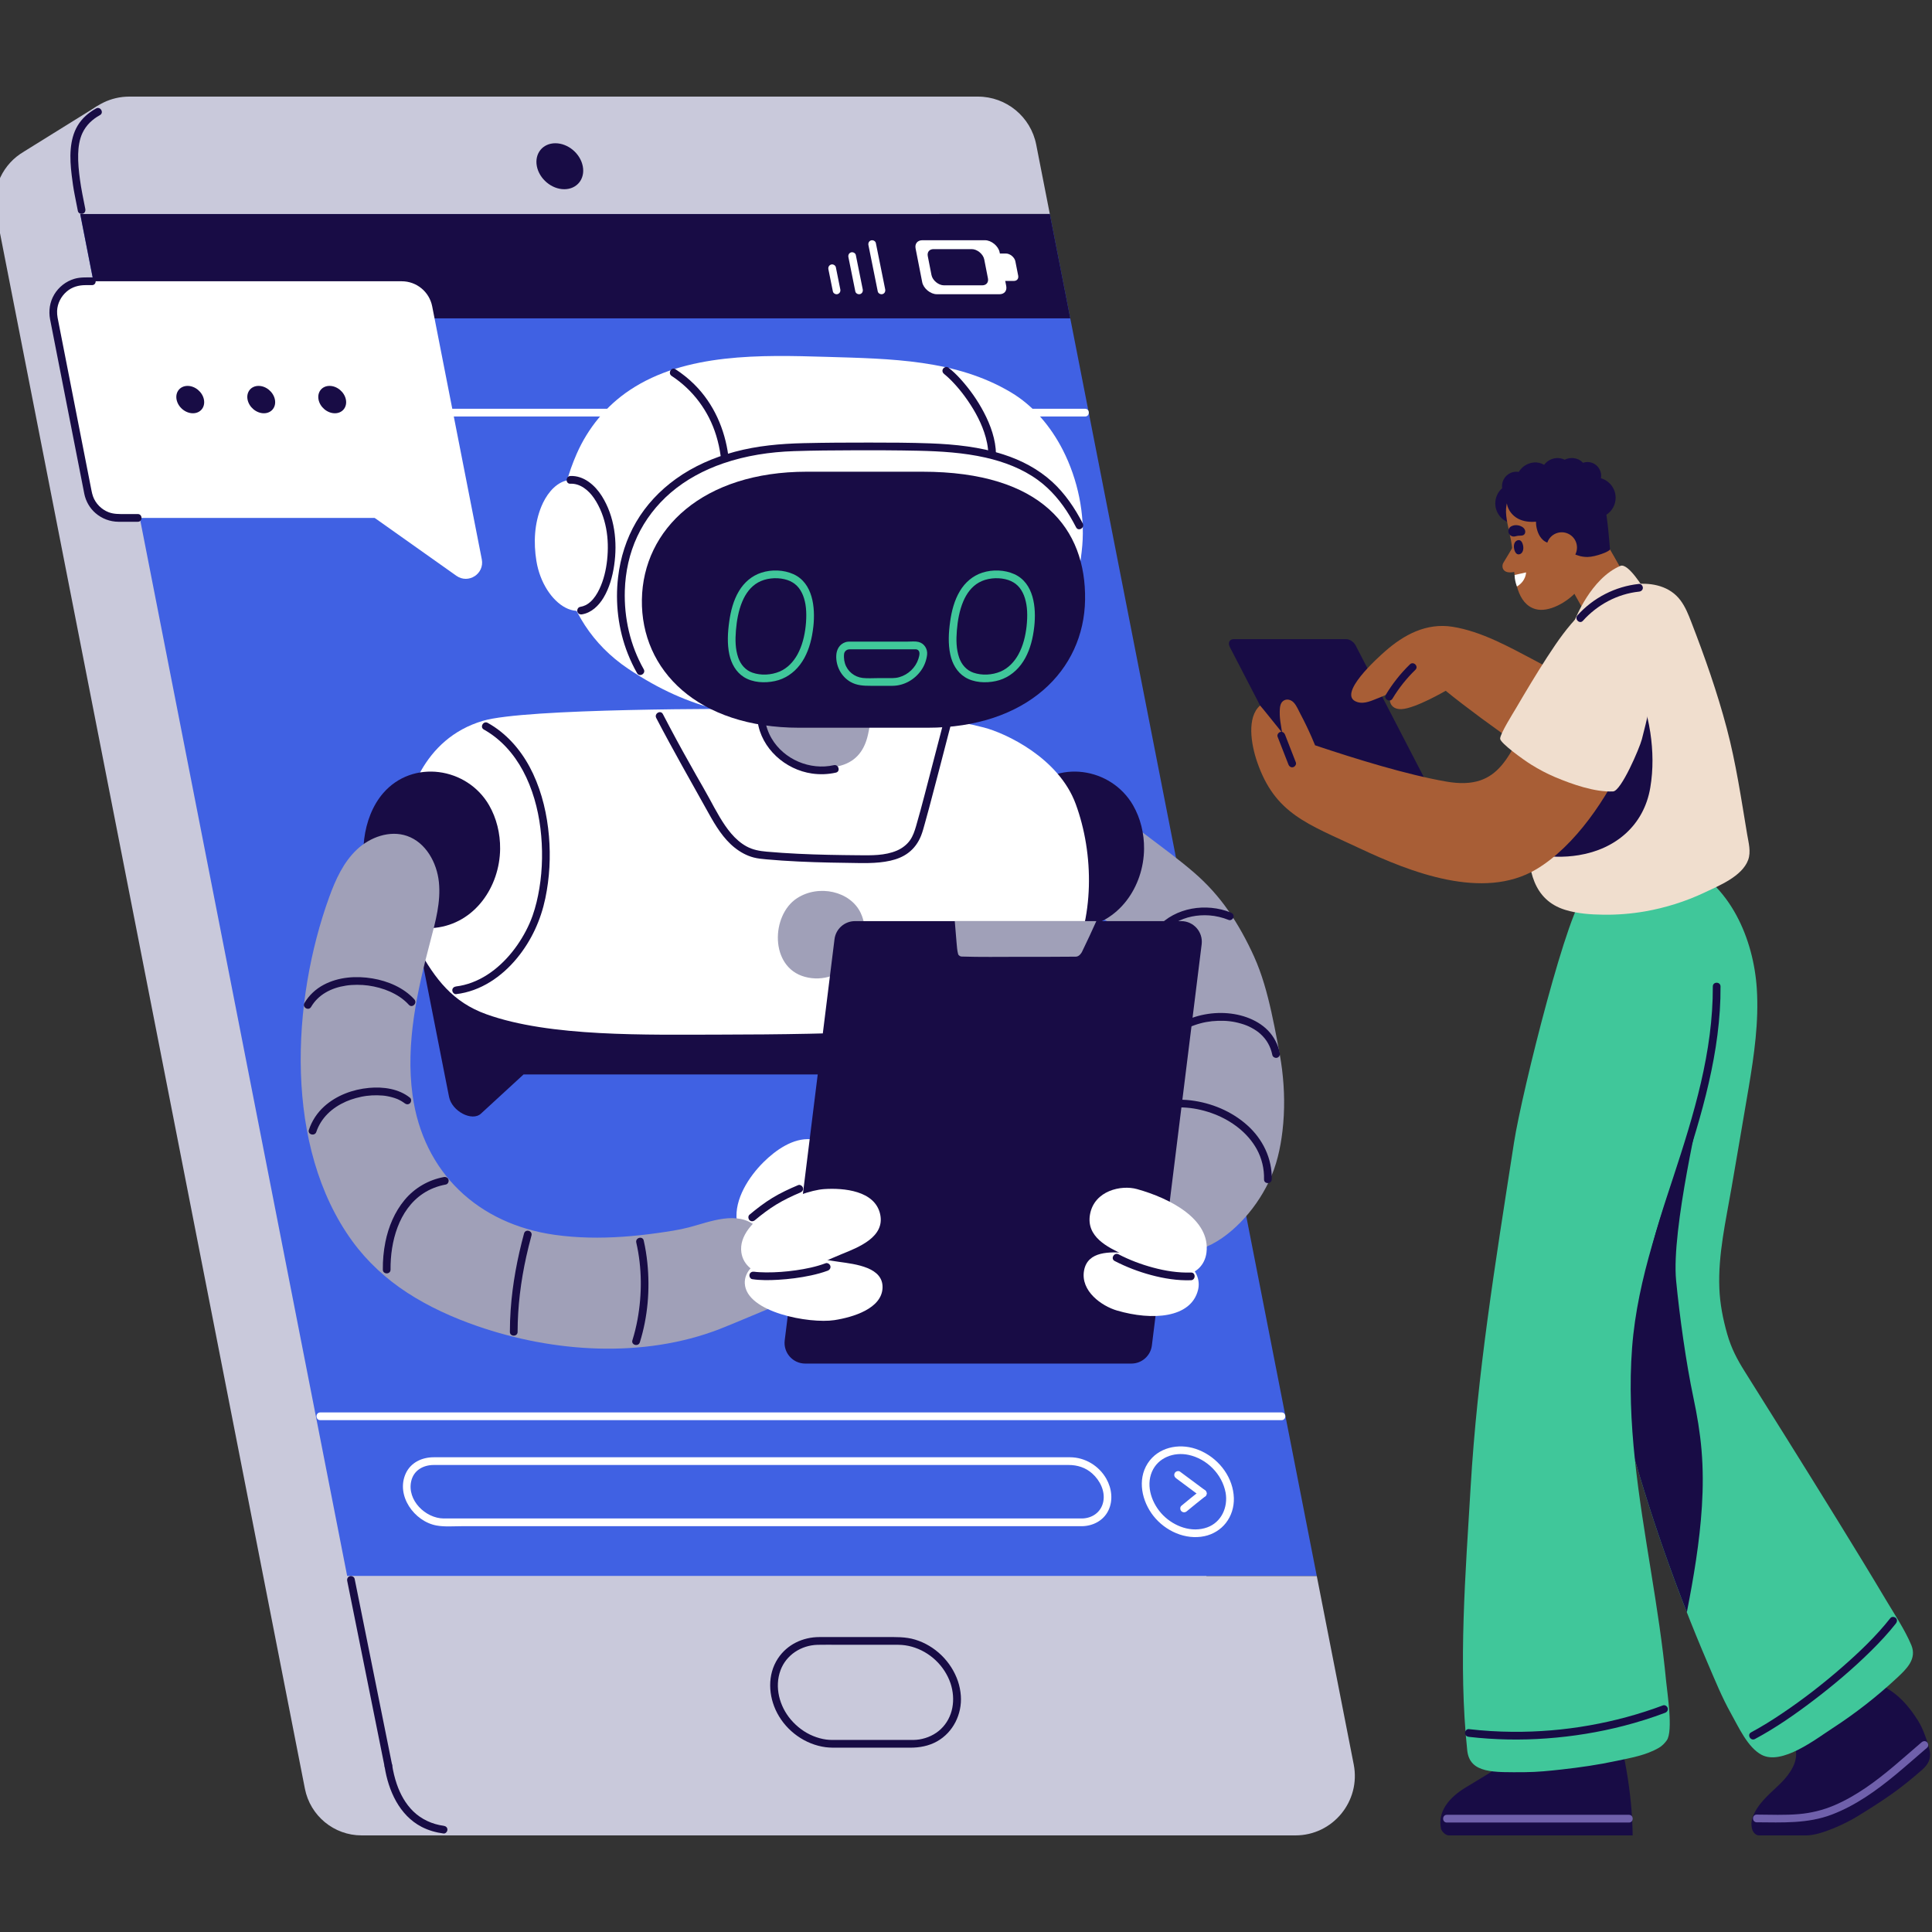 <svg xmlns="http://www.w3.org/2000/svg" xmlns:xlink="http://www.w3.org/1999/xlink" width="500" zoomAndPan="magnify" viewBox="0 0 375 375" height="500" preserveAspectRatio="xMidYMid meet" version="1.0"><rect x="0" y="0" width="375" height="375" fill="#333333" stroke="none"/><defs><clipPath id="868fa8c891"><path d="M 0 20.539 L 241.688 20.539 L 241.688 356.25 L 0 356.25 Z M 0 20.539 " clip-rule="nonzero"/></clipPath><clipPath id="78901b5729"><path d="M 67.172 305.891 L 263 305.891 L 263 356.246 L 67.172 356.246 Z M 67.172 305.891 " clip-rule="nonzero"/></clipPath><clipPath id="65c44c6ea2"><path d="M 13 18.75 L 204 18.75 L 204 42 L 13 42 Z M 13 18.75 " clip-rule="nonzero"/></clipPath><clipPath id="58b0a8e8d5"><path d="M 339.785 326.238 L 374.641 326.238 L 374.641 356.246 L 339.785 356.246 Z M 339.785 326.238 " clip-rule="nonzero"/></clipPath><clipPath id="6c436fd6ad"><path d="M 340 337 L 374.703 337 L 374.703 354 L 340 354 Z M 340 337 " clip-rule="nonzero"/></clipPath><clipPath id="98cf1a0f15"><path d="M 279.453 327.582 L 316.992 327.582 L 316.992 356.246 L 279.453 356.246 Z M 279.453 327.582 " clip-rule="nonzero"/></clipPath></defs><g clip-path="url(#868fa8c891)"><path fill="#c9c9db" d="M 241.41 342.859 L 181.461 37.004 C 180.43 31.734 175.816 27.938 170.453 27.938 L 18.051 27.938 L 18.918 20.555 L 4.625 29.438 L 4.629 29.441 C 0.648 31.75 -1.73 36.414 -0.77 41.324 L 59.18 347.18 C 60.211 352.449 64.824 356.25 70.188 356.25 L 230.398 356.25 C 237.461 356.25 242.766 349.797 241.41 342.859 " fill-opacity="1" fill-rule="nonzero"/></g><path fill="#4061e3" d="M 255.59 305.922 L 67.391 305.922 L 15.566 41.523 L 203.766 41.523 L 255.59 305.922 " fill-opacity="1" fill-rule="nonzero"/><path fill="#180c45" d="M 15.566 41.523 L 19.543 61.793 L 207.742 61.793 L 203.77 41.523 L 15.566 41.523 " fill-opacity="1" fill-rule="nonzero"/><g clip-path="url(#78901b5729)"><path fill="#c9c9db" d="M 251.441 356.25 L 86.746 356.25 C 81.23 356.25 76.488 352.34 75.426 346.93 L 67.391 305.922 L 255.59 305.922 L 262.758 342.484 C 264.152 349.613 258.699 356.25 251.441 356.25 " fill-opacity="1" fill-rule="nonzero"/></g><path fill="#180c45" d="M 185.938 326.324 C 184.633 322.504 181.496 319.426 177.629 318.25 C 175.75 317.676 173.836 317.754 171.902 317.754 C 169.363 317.754 166.828 317.754 164.289 317.754 C 162.539 317.754 160.789 317.754 159.039 317.754 C 155.832 317.758 152.793 319.184 151 321.898 C 148.906 325.074 149.125 329.211 150.844 332.492 C 152.703 336.039 156.297 338.613 160.273 339.133 C 161.105 339.238 161.941 339.223 162.777 339.223 C 163.66 339.223 164.539 339.223 165.422 339.223 C 167.395 339.223 169.371 339.223 171.348 339.223 C 173.121 339.223 174.895 339.223 176.664 339.223 C 178.492 339.223 180.27 338.902 181.879 338 C 185.016 336.242 186.746 332.703 186.5 329.152 C 186.43 328.188 186.242 327.238 185.938 326.324 C 185.637 325.41 184.191 325.805 184.496 326.723 C 185.527 329.848 185.027 333.34 182.598 335.633 C 181.461 336.703 180.004 337.367 178.449 337.625 C 177.684 337.75 176.906 337.723 176.133 337.723 C 175.316 337.723 174.504 337.723 173.688 337.723 C 170.039 337.723 166.387 337.723 162.734 337.723 C 161.949 337.723 161.16 337.75 160.375 337.648 C 159.504 337.531 158.633 337.285 157.816 336.949 C 156.152 336.27 154.672 335.145 153.508 333.781 C 151.281 331.172 150.293 327.445 151.5 324.191 C 152.602 321.219 155.512 319.34 158.684 319.258 C 160.066 319.219 161.457 319.254 162.84 319.254 C 165.324 319.254 167.809 319.254 170.289 319.254 C 171.645 319.254 172.996 319.246 174.352 319.254 C 177.949 319.27 181.371 321.305 183.312 324.301 C 183.805 325.062 184.203 325.867 184.496 326.723 C 184.625 327.105 185.008 327.355 185.414 327.242 C 185.789 327.141 186.07 326.707 185.938 326.324 " fill-opacity="1" fill-rule="nonzero"/><path fill="#180c45" d="M 67.395 306.852 C 69.285 316.242 71.176 325.633 73.066 335.023 C 73.598 337.668 74.129 340.309 74.66 342.949 C 74.742 343.344 75.211 343.574 75.582 343.473 C 75.996 343.359 76.184 342.949 76.105 342.551 C 74.215 333.16 72.324 323.77 70.434 314.379 C 69.902 311.738 69.367 309.094 68.836 306.453 C 68.758 306.055 68.285 305.832 67.918 305.934 C 67.504 306.047 67.312 306.453 67.395 306.852 " fill-opacity="1" fill-rule="nonzero"/><path fill="#180c45" d="M 74.66 342.949 C 75.391 347.559 77.504 352.344 81.84 354.594 C 83.176 355.285 84.609 355.684 86.098 355.883 C 86.496 355.934 86.844 355.5 86.844 355.133 C 86.844 354.684 86.5 354.438 86.098 354.383 C 83.891 354.086 81.805 353.133 80.211 351.582 C 78.715 350.121 77.68 348.242 77.008 346.27 C 76.594 345.059 76.305 343.812 76.105 342.551 C 76.043 342.148 75.543 341.93 75.184 342.027 C 74.758 342.145 74.598 342.547 74.66 342.949 " fill-opacity="1" fill-rule="nonzero"/><g clip-path="url(#65c44c6ea2)"><path fill="#c9c9db" d="M 203.766 41.523 L 15.566 41.523 L 13.801 32.516 C 12.402 25.387 17.859 18.75 25.117 18.75 L 189.812 18.75 C 195.324 18.75 200.07 22.656 201.129 28.074 L 203.766 41.523 " fill-opacity="1" fill-rule="nonzero"/></g><path fill="#180c45" d="M 18.645 21.051 C 17.191 21.855 15.914 22.965 15.059 24.402 C 14.246 25.77 13.871 27.332 13.73 28.91 C 13.578 30.617 13.715 32.34 13.918 34.035 C 14.07 35.309 14.25 36.574 14.5 37.836 C 14.707 38.879 14.91 39.922 15.117 40.969 C 15.195 41.363 15.668 41.59 16.035 41.492 C 16.453 41.375 16.637 40.969 16.559 40.57 C 16.184 38.66 15.777 36.758 15.516 34.828 C 15.297 33.199 15.129 31.551 15.172 29.91 C 15.207 28.512 15.422 27.039 16.008 25.805 C 16.73 24.281 17.914 23.168 19.398 22.344 C 20.242 21.879 19.488 20.582 18.645 21.051 " fill-opacity="1" fill-rule="nonzero"/><path fill="#ffffff" d="M 194 57.109 L 181.84 57.109 C 180.605 57.109 179.234 55.984 179 54.773 L 177.715 48.219 C 177.535 47.297 178.086 46.629 179.027 46.629 L 191.188 46.629 C 192.422 46.629 193.789 47.754 194.027 48.969 L 195.309 55.52 C 195.488 56.445 194.941 57.109 194 57.109 " fill-opacity="1" fill-rule="nonzero"/><path fill="#ffffff" d="M 196.781 54.531 L 191.164 54.531 C 190.363 54.531 189.48 53.805 189.328 53.02 L 188.785 50.238 C 188.668 49.641 189.023 49.207 189.629 49.207 L 195.246 49.207 C 196.047 49.207 196.93 49.938 197.082 50.723 L 197.629 53.5 C 197.746 54.098 197.391 54.531 196.781 54.531 " fill-opacity="1" fill-rule="nonzero"/><path fill="#ffffff" d="M 168.562 47.574 C 169.164 50.574 169.77 53.566 170.371 56.562 C 170.453 56.961 170.922 57.188 171.293 57.086 C 171.707 56.973 171.895 56.562 171.816 56.164 C 171.211 53.168 170.609 50.172 170.004 47.18 C 169.926 46.781 169.453 46.555 169.086 46.656 C 168.672 46.77 168.48 47.18 168.562 47.574 " fill-opacity="1" fill-rule="nonzero"/><path fill="#ffffff" d="M 164.676 49.906 C 165.121 52.125 165.57 54.344 166.016 56.562 C 166.098 56.961 166.566 57.188 166.938 57.086 C 167.348 56.973 167.539 56.562 167.457 56.164 C 167.012 53.945 166.566 51.727 166.117 49.508 C 166.039 49.109 165.566 48.883 165.199 48.984 C 164.785 49.098 164.594 49.508 164.676 49.906 " fill-opacity="1" fill-rule="nonzero"/><path fill="#ffffff" d="M 160.793 52.27 C 161.082 53.699 161.371 55.133 161.66 56.562 C 161.734 56.949 162.215 57.203 162.578 57.086 C 162.988 56.953 163.184 56.578 163.102 56.164 C 162.812 54.734 162.523 53.305 162.238 51.871 C 162.16 51.488 161.684 51.23 161.316 51.348 C 160.91 51.48 160.711 51.855 160.793 52.27 " fill-opacity="1" fill-rule="nonzero"/><path fill="#180c45" d="M 190.641 55.383 L 183.223 55.383 C 182.168 55.383 181.004 54.422 180.801 53.387 L 180.082 49.715 C 179.926 48.926 180.395 48.355 181.199 48.355 L 188.617 48.355 C 189.672 48.355 190.836 49.316 191.039 50.352 L 191.758 54.023 C 191.914 54.812 191.445 55.383 190.641 55.383 " fill-opacity="1" fill-rule="nonzero"/><path fill="#180c45" d="M 113.117 32.266 C 113.598 34.727 111.988 36.727 109.527 36.727 C 107.066 36.727 104.684 34.727 104.203 32.266 C 103.727 29.801 105.336 27.805 107.797 27.805 C 110.258 27.805 112.641 29.801 113.117 32.266 " fill-opacity="1" fill-rule="nonzero"/><path fill="#ffffff" d="M 210.012 294.734 C 208.754 294.734 207.492 294.734 206.234 294.734 C 202.84 294.734 199.441 294.734 196.043 294.734 C 191.09 294.734 186.137 294.734 181.184 294.734 C 175.227 294.734 169.27 294.734 163.309 294.734 C 156.883 294.734 150.461 294.734 144.031 294.734 C 137.723 294.734 131.414 294.734 125.105 294.734 C 119.496 294.734 113.887 294.734 108.277 294.734 C 103.902 294.734 99.531 294.734 95.156 294.734 C 92.574 294.734 89.988 294.734 87.406 294.734 C 86.969 294.734 86.531 294.738 86.098 294.734 C 82.574 294.695 78.992 291.184 79.812 287.512 C 80.285 285.387 82.137 284.355 84.191 284.352 C 84.832 284.352 85.473 284.352 86.117 284.352 C 89.043 284.352 91.969 284.352 94.895 284.352 C 99.535 284.352 104.176 284.352 108.812 284.352 C 114.578 284.352 120.344 284.352 126.113 284.352 C 132.457 284.352 138.805 284.352 145.152 284.352 C 151.539 284.352 157.93 284.352 164.32 284.352 C 170.168 284.352 176.012 284.352 181.859 284.352 C 186.582 284.352 191.309 284.352 196.031 284.352 C 199.098 284.352 202.16 284.352 205.227 284.352 C 205.961 284.352 206.695 284.352 207.434 284.352 C 209.121 284.352 210.711 284.852 211.996 286 C 213.5 287.34 214.559 289.445 214.141 291.492 C 213.73 293.504 212.012 294.703 210.012 294.734 C 209.047 294.75 209.047 296.246 210.012 296.234 C 212.117 296.199 214.141 295.18 215.105 293.242 C 216.094 291.266 215.805 288.906 214.734 287.02 C 213.312 284.508 210.605 282.867 207.719 282.855 C 205.945 282.848 204.176 282.855 202.402 282.855 C 198.559 282.855 194.711 282.855 190.867 282.855 C 185.535 282.855 180.203 282.855 174.867 282.855 C 168.637 282.855 162.406 282.855 156.176 282.855 C 149.613 282.855 143.055 282.855 136.492 282.855 C 130.234 282.855 123.977 282.855 117.719 282.855 C 112.336 282.855 106.949 282.855 101.562 282.855 C 97.641 282.855 93.715 282.855 89.789 282.855 C 87.914 282.855 86.039 282.852 84.164 282.855 C 81.91 282.859 79.738 283.863 78.758 285.992 C 76.793 290.273 80.402 295.316 84.738 296.102 C 86.305 296.383 88.008 296.234 89.59 296.234 C 92.98 296.234 96.371 296.234 99.766 296.234 C 104.805 296.234 109.848 296.234 114.891 296.234 C 120.957 296.234 127.027 296.234 133.094 296.234 C 139.613 296.234 146.133 296.234 152.652 296.234 C 159.031 296.234 165.414 296.234 171.793 296.234 C 177.465 296.234 183.133 296.234 188.805 296.234 C 193.137 296.234 197.469 296.234 201.801 296.234 C 204.223 296.234 206.648 296.234 209.07 296.234 C 209.383 296.234 209.695 296.234 210.012 296.234 C 210.973 296.234 210.977 294.734 210.012 294.734 " fill-opacity="1" fill-rule="nonzero"/><path fill="#ffffff" d="M 62.16 275.648 C 76.242 275.648 90.328 275.648 104.414 275.648 C 115.68 275.648 126.945 275.648 138.211 275.648 C 148.422 275.648 158.637 275.648 168.852 275.648 C 179.891 275.648 190.934 275.648 201.977 275.648 C 215.617 275.648 229.254 275.648 242.891 275.648 C 244.848 275.648 246.801 275.648 248.754 275.648 C 249.719 275.648 249.719 274.152 248.754 274.152 C 234.668 274.152 220.586 274.152 206.5 274.152 C 195.234 274.152 183.969 274.152 172.703 274.152 C 162.492 274.152 152.277 274.152 142.062 274.152 C 131.023 274.152 119.98 274.152 108.938 274.152 C 95.297 274.152 81.66 274.152 68.02 274.152 C 66.066 274.152 64.113 274.152 62.16 274.152 C 61.195 274.152 61.195 275.648 62.16 275.648 " fill-opacity="1" fill-rule="nonzero"/><path fill="#ffffff" d="M 26.973 80.84 C 40.945 80.84 54.918 80.84 68.891 80.84 C 79.914 80.84 90.934 80.84 101.953 80.84 C 111.949 80.84 121.945 80.84 131.941 80.84 C 142.688 80.84 153.434 80.84 164.18 80.84 C 177.734 80.84 191.293 80.84 204.852 80.84 C 206.773 80.84 208.695 80.84 210.617 80.84 C 211.578 80.84 211.578 79.34 210.617 79.34 C 196.645 79.34 182.668 79.34 168.695 79.34 C 157.676 79.34 146.656 79.34 135.633 79.34 C 125.637 79.34 115.641 79.34 105.645 79.34 C 94.898 79.34 84.156 79.34 73.41 79.34 C 59.852 79.34 46.293 79.34 32.734 79.34 C 30.812 79.34 28.895 79.34 26.973 79.34 C 26.008 79.34 26.008 80.84 26.973 80.84 " fill-opacity="1" fill-rule="nonzero"/><path fill="#ffffff" d="M 228.289 286.938 C 229.887 288.129 231.488 289.316 233.086 290.508 C 233.402 290.742 233.938 290.57 234.109 290.238 C 234.316 289.848 234.176 289.465 233.844 289.215 C 232.242 288.027 230.641 286.832 229.043 285.645 C 228.727 285.41 228.191 285.582 228.02 285.914 C 227.812 286.305 227.953 286.688 228.289 286.938 " fill-opacity="1" fill-rule="nonzero"/><path fill="#ffffff" d="M 230.367 293.324 C 231.559 292.324 232.777 291.363 233.992 290.391 C 234.301 290.145 234.266 289.586 233.992 289.332 C 233.668 289.031 233.262 289.07 232.934 289.332 C 231.719 290.301 230.5 291.266 229.309 292.27 C 229.008 292.52 229.031 293.07 229.309 293.324 C 229.629 293.621 230.047 293.598 230.367 293.324 " fill-opacity="1" fill-rule="nonzero"/><path fill="#ffffff" d="M 237.895 289.742 C 238.383 292.559 237.07 295.461 234.34 296.457 C 231.316 297.555 227.938 296.301 225.75 294.102 C 223.617 291.953 222.367 288.531 223.59 285.672 C 224.766 282.926 227.812 281.785 230.676 282.387 C 234.258 283.145 237.223 286.137 237.895 289.742 C 237.969 290.141 238.449 290.367 238.812 290.266 C 239.234 290.152 239.41 289.742 239.336 289.344 C 238.637 285.582 235.68 282.422 232.086 281.223 C 228.723 280.098 224.758 280.941 222.766 284.039 C 220.707 287.242 221.648 291.41 223.879 294.242 C 226.184 297.168 230.098 298.961 233.816 298.164 C 235.434 297.816 236.93 296.914 237.949 295.598 C 239.016 294.23 239.539 292.516 239.492 290.781 C 239.48 290.301 239.422 289.82 239.336 289.344 C 239.27 288.945 238.777 288.723 238.418 288.82 C 237.996 288.938 237.824 289.344 237.895 289.742 " fill-opacity="1" fill-rule="nonzero"/><path fill="#ffffff" d="M 91.941 100.527 L 22.992 100.527 C 20.117 100.527 17.641 98.488 17.086 95.664 L 10.441 61.777 C 9.711 58.055 12.559 54.594 16.348 54.594 L 77.98 54.594 C 80.859 54.594 83.332 56.633 83.887 59.457 L 91.941 100.527 " fill-opacity="1" fill-rule="nonzero"/><path fill="#180c45" d="M 26.746 99.777 C 25.879 99.777 25.012 99.777 24.145 99.777 C 23.09 99.777 22.07 99.805 21.062 99.414 C 19.703 98.891 18.562 97.746 18.062 96.375 C 17.918 95.977 17.828 95.57 17.746 95.156 C 17.199 92.367 16.652 89.578 16.105 86.789 C 15.223 82.273 14.336 77.754 13.449 73.238 C 12.777 69.801 12.102 66.363 11.426 62.922 C 11.258 62.07 11.043 61.215 11.082 60.336 C 11.145 58.891 11.848 57.539 12.938 56.594 C 13.965 55.699 15.258 55.344 16.598 55.344 C 17.016 55.344 17.434 55.344 17.852 55.344 C 18.812 55.344 18.816 53.844 17.852 53.844 C 16.699 53.844 15.543 53.789 14.426 54.121 C 12.801 54.605 11.395 55.707 10.527 57.164 C 9.66 58.617 9.41 60.32 9.719 61.977 C 9.754 62.145 9.785 62.312 9.82 62.48 C 10.422 65.559 11.027 68.637 11.629 71.711 C 12.539 76.359 13.453 81.008 14.363 85.656 C 14.988 88.84 15.613 92.027 16.238 95.211 C 16.281 95.422 16.32 95.637 16.363 95.852 C 16.652 97.285 17.418 98.629 18.523 99.586 C 19.773 100.672 21.355 101.266 23.008 101.277 C 23.961 101.281 24.91 101.277 25.859 101.277 C 26.156 101.277 26.449 101.277 26.746 101.277 C 27.711 101.277 27.711 99.777 26.746 99.777 " fill-opacity="1" fill-rule="nonzero"/><path fill="#180c45" d="M 39.582 77.559 C 39.867 79.027 38.91 80.215 37.445 80.215 C 35.977 80.215 34.559 79.027 34.273 77.559 C 33.988 76.094 34.949 74.902 36.414 74.902 C 37.879 74.902 39.301 76.094 39.582 77.559 " fill-opacity="1" fill-rule="nonzero"/><path fill="#180c45" d="M 53.359 77.559 C 53.645 79.027 52.688 80.215 51.219 80.215 C 49.754 80.215 48.336 79.027 48.051 77.559 C 47.766 76.094 48.723 74.902 50.191 74.902 C 51.656 74.902 53.074 76.094 53.359 77.559 " fill-opacity="1" fill-rule="nonzero"/><path fill="#180c45" d="M 67.137 77.559 C 67.422 79.027 66.465 80.215 64.996 80.215 C 63.531 80.215 62.113 79.027 61.828 77.559 C 61.543 76.094 62.5 74.902 63.965 74.902 C 65.434 74.902 66.852 76.094 67.137 77.559 " fill-opacity="1" fill-rule="nonzero"/><path fill="#ffffff" d="M 93.516 108.566 L 91.941 100.527 L 80.137 94.348 L 72.727 100.527 L 88.586 111.762 C 90.918 113.41 94.066 111.371 93.516 108.566 " fill-opacity="1" fill-rule="nonzero"/><path fill="#180c45" d="M 188.68 154.758 L 83.105 154.758 C 78.812 154.758 76.312 157.801 77.145 162.016 L 86.301 208.551 L 87.16 212.898 C 87.707 215.691 91.621 217.75 93.352 216.156 L 101.621 208.551 L 202.789 208.551 C 207.082 208.551 209.578 205.508 208.75 201.293 L 201.699 165.477 C 200.605 159.922 194.332 154.758 188.68 154.758 " fill-opacity="1" fill-rule="nonzero"/><path fill="#a0a0b8" d="M 248.844 207.559 C 248.613 205.68 248.25 203.824 247.898 201.969 C 247.543 200.113 247.184 198.262 246.77 196.418 C 245.953 192.75 244.961 189.094 243.41 185.66 C 242.016 182.578 240.359 179.551 238.434 176.77 C 236.547 174.043 234.309 171.566 231.801 169.395 C 228.785 166.785 225.535 164.43 222.359 162.016 C 221.117 161.074 219.871 160.141 218.633 159.191 C 218.551 159.105 218.457 159.035 218.348 158.977 C 218.129 158.809 217.91 158.645 217.691 158.477 C 217.238 158.121 216.719 158.387 216.535 158.785 C 215.41 158.938 214.285 159.48 213.359 160.008 C 212.105 160.723 211.047 161.766 210.117 162.859 C 209.082 164.074 208.156 165.434 207.488 166.891 C 206.918 168.141 206.508 169.551 206.809 170.926 C 207.41 173.676 209.902 175.547 212.121 177.012 C 214.543 178.613 217.008 180.109 219.266 181.949 C 221.621 183.871 223.816 186.121 225.242 188.836 C 226.844 191.891 227.211 195.285 227.086 198.699 C 226.949 202.516 226.234 206.309 225.215 209.984 C 224.699 211.84 224.066 213.656 223.613 215.531 C 223.156 217.41 222.82 219.32 222.613 221.246 C 222.398 223.254 222.32 225.273 222.363 227.289 C 222.402 229.188 222.629 231.066 222.727 232.957 C 222.824 234.781 222.863 236.617 223.203 238.41 C 223.488 239.91 223.93 241.605 225.25 242.535 C 226.355 243.312 227.711 243.453 229.023 243.324 C 230.387 243.191 231.781 242.84 233.074 242.41 C 236.035 241.418 238.609 239.469 240.773 237.258 C 243.016 234.973 244.879 232.281 246.273 229.398 C 247.773 226.297 248.531 222.922 248.93 219.512 C 249.395 215.551 249.336 211.516 248.844 207.559 " fill-opacity="1" fill-rule="nonzero"/><path fill="#180c45" d="M 228.332 201.02 C 228.629 200.754 228.832 200.594 229.07 200.422 C 229.363 200.215 229.66 200.023 229.969 199.848 C 230.285 199.668 230.609 199.504 230.941 199.352 C 231.152 199.254 231.168 199.246 231.324 199.184 C 231.52 199.109 231.711 199.035 231.906 198.969 C 233.414 198.441 234.844 198.191 236.379 198.141 C 237.984 198.086 239.379 198.234 240.902 198.684 C 241.676 198.91 242.223 199.125 242.902 199.484 C 243.223 199.656 243.535 199.844 243.836 200.047 C 244.184 200.285 244.309 200.379 244.621 200.66 C 245.871 201.777 246.621 203.125 246.961 204.785 C 247.043 205.18 247.512 205.41 247.879 205.309 C 248.293 205.195 248.484 204.785 248.402 204.387 C 248.07 202.742 247.277 201.215 246.109 200.012 C 244.961 198.832 243.508 198.004 241.969 197.453 C 238.824 196.336 235.203 196.375 232.031 197.352 C 230.289 197.887 228.633 198.73 227.277 199.961 C 226.562 200.609 227.625 201.664 228.332 201.02 " fill-opacity="1" fill-rule="nonzero"/><path fill="#180c45" d="M 225.117 215.426 C 226.832 214.969 228.543 214.855 230.355 215 C 232.148 215.145 234 215.586 235.73 216.258 C 239.062 217.551 242.172 219.867 243.926 223.031 C 244.918 224.832 245.398 226.844 245.348 228.914 C 245.324 229.879 246.82 229.879 246.844 228.914 C 246.941 224.844 245.078 221.066 242.066 218.383 C 239.043 215.691 235.148 214.07 231.148 213.582 C 229.008 213.324 226.809 213.426 224.719 213.98 C 223.789 214.227 224.184 215.672 225.117 215.426 " fill-opacity="1" fill-rule="nonzero"/><path fill="#180c45" d="M 223.711 184.551 C 224.5 182.23 226.055 180.285 228.16 179.082 C 230.156 177.945 232.453 177.516 234.746 177.68 C 235.988 177.77 237.285 178.078 238.5 178.566 C 238.875 178.719 239.32 178.402 239.422 178.047 C 239.535 177.617 239.273 177.277 238.898 177.125 C 234.152 175.207 228.145 176.098 224.648 180.004 C 223.574 181.211 222.789 182.621 222.27 184.152 C 221.961 185.066 223.406 185.457 223.711 184.551 " fill-opacity="1" fill-rule="nonzero"/><path fill="#180c45" d="M 219.926 156.305 C 215.668 148.914 205.078 147.312 199.348 153.965 C 195.258 158.711 194.5 166.754 196.801 172.457 C 198.836 177.488 204.016 180.688 209.449 180.09 C 217.152 179.246 221.984 172.117 222.062 164.77 C 222.094 161.77 221.363 158.805 219.926 156.305 " fill-opacity="1" fill-rule="nonzero"/><path fill="#ffffff" d="M 208.789 156.035 C 205.496 147.102 195.207 142.305 190.98 141.211 C 179.656 138.281 165.09 137.676 150.66 137.598 C 141.785 137.551 101.977 137.469 93.734 139.91 C 82.02 143.379 78.711 154.902 77.957 161.84 C 77.238 168.461 77.68 177.746 81.133 184.004 C 84.496 190.102 87.895 194.52 94.375 196.855 C 106.73 201.312 125.535 200.832 139.934 200.816 C 151.289 200.805 162.648 200.645 173.992 200.051 C 183.281 199.566 194.441 199.844 202.25 193.918 C 204.434 192.27 206.148 190.113 207.449 187.715 C 212.469 178.473 212.383 165.773 208.789 156.035 " fill-opacity="1" fill-rule="nonzero"/><path fill="#a0a0b8" d="M 167.07 177.227 C 165.078 172.969 158.906 171.59 154.676 174.359 C 149.656 177.648 149.375 187.699 156.18 189.59 C 163.469 191.613 170.125 183.754 167.07 177.227 " fill-opacity="1" fill-rule="nonzero"/><path fill="#a0a0b8" d="M 170.828 123.281 C 164.07 121.559 157.121 120.363 150.133 120.336 C 149.621 120.336 149.242 120.918 149.293 121.387 C 149.355 121.949 149.828 122.223 150.344 122.23 C 150.516 122.23 150.684 122.238 150.855 122.242 C 150.781 122.336 150.727 122.457 150.715 122.617 C 150.547 124.723 150.07 127.512 149.766 129.594 C 149.281 132.891 148.191 140.094 148.641 142.215 C 149.211 144.887 150.734 147.371 153.426 148.297 C 156.582 149.383 160.055 149.508 163.266 148.582 C 166.293 147.707 167.852 145.508 168.5 142.48 C 169.758 136.609 170.586 130.758 171.621 124.359 C 171.711 123.82 171.285 123.398 170.828 123.281 " fill-opacity="1" fill-rule="nonzero"/><path fill="#180c45" d="M 94.938 156.305 C 90.68 148.914 80.094 147.312 74.359 153.965 C 70.27 158.711 69.512 166.754 71.812 172.457 C 73.848 177.488 79.027 180.688 84.461 180.09 C 92.164 179.246 96.996 172.117 97.074 164.77 C 97.105 161.77 96.375 158.805 94.938 156.305 " fill-opacity="1" fill-rule="nonzero"/><path fill="#180c45" d="M 147.043 139.969 C 147.758 145.289 152.418 149.402 157.621 150.145 C 159.168 150.363 160.719 150.309 162.246 149.965 C 163.184 149.754 162.785 148.309 161.848 148.52 C 157.234 149.562 152.156 147.418 149.762 143.316 C 149.086 142.164 148.664 140.898 148.484 139.57 C 148.43 139.172 147.918 138.953 147.566 139.047 C 147.133 139.168 146.988 139.566 147.043 139.969 " fill-opacity="1" fill-rule="nonzero"/><path fill="#180c45" d="M 88.539 192.961 C 93.297 192.402 97.402 189.578 100.391 185.926 C 103.152 182.551 104.961 178.605 105.852 174.344 C 106.676 170.398 106.895 166.312 106.551 162.297 C 106.195 158.129 105.246 153.992 103.473 150.191 C 101.781 146.566 99.262 143.312 95.922 141.074 C 95.516 140.805 95.098 140.551 94.668 140.309 C 93.828 139.84 93.074 141.133 93.914 141.602 C 97.211 143.449 99.734 146.301 101.516 149.621 C 103.352 153.043 104.422 156.93 104.895 160.766 C 105.371 164.625 105.32 168.648 104.691 172.426 C 104.395 174.223 103.98 176.012 103.375 177.73 C 102.66 179.75 101.637 181.664 100.418 183.426 C 97.938 187 94.375 190.117 90.074 191.18 C 89.57 191.305 89.055 191.402 88.539 191.465 C 88.137 191.512 87.789 191.777 87.789 192.215 C 87.789 192.582 88.133 193.012 88.539 192.961 " fill-opacity="1" fill-rule="nonzero"/><path fill="#180c45" d="M 127.375 139.359 C 130.621 145.602 134.125 151.703 137.543 157.852 C 138.891 160.281 140.406 162.789 142.609 164.539 C 143.703 165.406 144.926 166.082 146.281 166.438 C 147.094 166.652 147.93 166.723 148.766 166.801 C 149.777 166.891 150.789 166.969 151.805 167.039 C 155.992 167.32 160.191 167.43 164.391 167.48 C 167.188 167.512 170.074 167.68 172.82 167.059 C 174.051 166.785 175.27 166.312 176.281 165.547 C 177.434 164.684 178.246 163.543 178.777 162.211 C 179.086 161.441 179.289 160.625 179.516 159.828 C 179.809 158.789 180.094 157.75 180.371 156.703 C 181.664 151.887 182.895 147.055 184.152 142.23 C 184.25 141.859 184.348 141.492 184.445 141.125 C 184.691 140.191 183.246 139.793 183 140.727 C 181.809 145.23 180.668 149.746 179.477 154.246 C 178.938 156.289 178.398 158.336 177.805 160.363 C 177.523 161.32 177.219 162.246 176.641 163.078 C 176.02 163.977 175.055 164.684 174.086 165.098 C 171.758 166.094 169.145 166.027 166.641 166.004 C 162.734 165.969 158.828 165.91 154.926 165.719 C 152.895 165.621 150.863 165.488 148.836 165.309 C 147.438 165.184 146.129 164.961 144.898 164.285 C 142.598 163.023 141.008 160.789 139.68 158.57 C 138.965 157.375 138.312 156.141 137.648 154.918 C 136.852 153.449 136.008 152.012 135.18 150.559 C 133.422 147.465 131.695 144.352 130.031 141.207 C 129.574 140.34 129.117 139.473 128.664 138.602 C 128.223 137.75 126.93 138.504 127.375 139.359 " fill-opacity="1" fill-rule="nonzero"/><path fill="#a0a0b8" d="M 146.879 252.613 C 146.883 252.617 146.895 252.613 146.902 252.613 C 146.906 252.609 146.906 252.613 146.91 252.609 C 146.91 252.609 146.91 252.609 146.914 252.605 C 146.918 252.605 146.922 252.605 146.926 252.602 C 146.926 252.602 146.922 252.602 146.922 252.602 C 146.93 252.598 146.938 252.594 146.938 252.594 C 146.945 252.598 146.953 252.594 146.961 252.586 C 146.965 252.582 146.969 252.582 146.969 252.582 C 146.973 252.582 146.973 252.578 146.973 252.578 C 146.977 252.578 146.973 252.578 146.977 252.578 C 146.984 252.57 146.988 252.566 146.996 252.559 C 147.008 252.551 147.016 252.539 147.027 252.523 C 147.004 252.539 146.988 252.555 146.98 252.566 C 147 252.535 146.949 252.57 146.914 252.602 C 146.875 252.605 146.82 252.605 146.816 252.613 C 146.848 252.613 146.875 252.609 146.879 252.613 " fill-opacity="1" fill-rule="nonzero"/><path fill="#ffffff" d="M 159.664 232.188 C 160.125 231.184 160.578 230.121 160.805 229.051 C 161.34 226.516 160.77 221.43 157.391 221.133 C 153.938 220.828 150.547 223.254 148.223 225.551 C 145.344 228.398 142.531 232.766 142.996 236.895 C 143.266 239.277 144.559 241.172 146.453 242.121 C 148.344 243.062 150.785 242.824 152.809 241.5 C 154.836 240.172 156.434 237.949 157.738 235.809 C 158.445 234.641 159.098 233.43 159.664 232.188 " fill-opacity="1" fill-rule="nonzero"/><path fill="#a0a0b8" d="M 152.281 251.566 C 153.711 249.762 149.348 249.797 149.473 247.512 C 149.598 245.176 149.199 242.777 148.484 240.555 C 148.375 240.215 148.25 239.887 148.109 239.559 C 147.758 239.02 147.316 238.531 146.844 238.113 C 143.164 234.855 137.797 237.164 133.723 238.23 C 131.75 238.746 129.598 239.051 127.535 239.344 C 125.336 239.656 123.129 239.895 120.914 240.047 C 116.488 240.348 112.086 240.301 107.688 239.684 C 92.836 237.598 82.148 227.625 80.078 212.57 C 78.695 202.523 80.973 192.355 83.566 182.551 C 84.547 178.844 85.582 175.047 85.191 171.234 C 84.805 167.422 82.641 163.523 79.023 162.262 C 75.672 161.094 71.828 162.473 69.25 164.914 C 66.672 167.355 65.145 170.699 63.93 174.039 C 56.562 194.285 55.082 222.648 68.395 240.922 C 71.281 244.887 74.941 248.246 79.047 250.914 C 83.266 253.656 87.867 255.734 92.613 257.383 C 107.426 262.523 124.863 263.691 139.648 257.98 C 142.148 257.016 148.457 254.309 151.441 253.105 C 151.863 252.766 151.918 252.023 152.281 251.566 " fill-opacity="1" fill-rule="nonzero"/><path fill="#180c45" d="M 75.805 246.438 C 75.75 241.051 77.379 234.828 82.102 231.676 C 83.449 230.777 84.949 230.207 86.535 229.914 C 86.934 229.84 87.16 229.359 87.059 228.992 C 86.945 228.574 86.539 228.395 86.137 228.469 C 83.164 229.016 80.465 230.586 78.531 232.914 C 76.59 235.25 75.395 238.125 74.801 241.09 C 74.449 242.848 74.289 244.645 74.309 246.438 C 74.316 247.398 75.812 247.402 75.805 246.438 " fill-opacity="1" fill-rule="nonzero"/><path fill="#180c45" d="M 61.398 219.699 C 61.84 218.375 62.605 217.176 63.605 216.18 C 64.617 215.172 65.809 214.41 67.156 213.809 C 67.703 213.566 68.441 213.309 69.098 213.129 C 69.461 213.027 69.824 212.941 70.191 212.867 C 70.352 212.836 70.516 212.809 70.676 212.781 C 70.758 212.766 70.84 212.754 70.922 212.742 C 71.086 212.715 71.023 212.723 71.125 212.711 C 71.816 212.625 72.512 212.582 73.207 212.594 C 73.555 212.598 73.902 212.613 74.25 212.645 C 74.645 212.68 74.727 212.691 75.094 212.754 C 75.777 212.875 76.445 213.059 77.094 213.312 C 77.102 213.316 77.203 213.355 77.125 213.324 C 77.051 213.293 77.176 213.348 77.188 213.352 C 77.27 213.391 77.348 213.426 77.43 213.465 C 77.574 213.535 77.715 213.609 77.855 213.688 C 77.98 213.762 78.105 213.84 78.23 213.922 C 78.297 213.969 78.367 214.016 78.434 214.062 C 78.457 214.082 78.48 214.098 78.508 214.117 C 78.598 214.184 78.371 214.008 78.523 214.133 C 78.836 214.383 79.273 214.438 79.582 214.133 C 79.844 213.871 79.898 213.328 79.582 213.074 C 77.398 211.312 74.371 210.91 71.652 211.156 C 68.48 211.445 65.324 212.602 62.938 214.75 C 61.566 215.984 60.539 217.551 59.957 219.301 C 59.652 220.219 61.098 220.609 61.398 219.699 " fill-opacity="1" fill-rule="nonzero"/><path fill="#180c45" d="M 60.383 195.445 C 61.066 194.273 62.027 193.344 63.191 192.656 C 64.402 191.941 65.727 191.527 67.164 191.305 C 68.469 191.098 70.137 191.109 71.453 191.289 C 72.887 191.484 74.414 191.898 75.664 192.457 C 77.105 193.105 78.328 193.898 79.367 195.039 C 80.016 195.75 81.074 194.691 80.422 193.977 C 78.352 191.703 75.277 190.41 72.289 189.914 C 69.121 189.383 65.707 189.621 62.832 191.145 C 61.289 191.961 59.973 193.18 59.09 194.691 C 58.602 195.523 59.895 196.277 60.383 195.445 " fill-opacity="1" fill-rule="nonzero"/><path fill="#180c45" d="M 101.719 239.41 C 100.406 244.25 99.473 249.203 99.121 254.211 C 99.02 255.645 98.969 257.086 98.969 258.523 C 98.969 259.488 100.465 259.488 100.465 258.523 C 100.473 253.602 101.086 248.711 102.148 243.906 C 102.453 242.531 102.793 241.164 103.16 239.809 C 103.414 238.875 101.973 238.48 101.719 239.41 " fill-opacity="1" fill-rule="nonzero"/><path fill="#180c45" d="M 123.5 241.176 C 124.621 246.051 124.641 251.242 123.734 256.156 C 123.484 257.504 123.16 258.836 122.75 260.145 C 122.457 261.066 123.902 261.461 124.191 260.543 C 125.738 255.617 126.18 250.266 125.652 245.133 C 125.504 243.672 125.273 242.215 124.945 240.777 C 124.727 239.84 123.285 240.238 123.5 241.176 " fill-opacity="1" fill-rule="nonzero"/><path fill="#180c45" d="M 233.242 183.289 L 223.578 261.156 C 223.328 263.16 221.625 264.668 219.605 264.668 L 156.285 264.668 C 153.879 264.668 152.016 262.555 152.312 260.168 L 161.977 182.301 C 162.227 180.293 163.934 178.789 165.949 178.789 L 229.273 178.789 C 231.68 178.789 233.539 180.898 233.242 183.289 " fill-opacity="1" fill-rule="nonzero"/><path fill="#ffffff" d="M 170.832 235.648 C 169.805 231.102 163.773 230.547 159.977 230.801 C 154.961 231.137 142.934 236.664 143.902 243.133 C 144.262 245.559 146.32 247.094 148.652 247.43 C 153.715 248.16 158.82 245.27 163.352 243.43 C 166.578 242.121 171.844 240.121 170.832 235.648 " fill-opacity="1" fill-rule="nonzero"/><path fill="#ffffff" d="M 162.844 244.922 C 158.246 244.293 152.91 242.887 148.27 244.527 C 146.137 245.277 144.469 246.988 144.566 249.102 C 144.82 254.742 157.152 256.969 161.941 256.238 C 165.562 255.684 171.152 254 171.301 249.965 C 171.445 245.996 166.121 245.375 162.844 244.922 " fill-opacity="1" fill-rule="nonzero"/><path fill="#ffffff" d="M 217.859 243.43 C 221.66 245.27 225.941 248.16 230.188 247.43 C 232.145 247.094 233.871 245.559 234.176 243.133 C 234.984 236.664 227.125 232.594 220.688 230.801 C 217.613 229.945 212.445 231.102 211.582 235.648 C 210.734 240.121 215.152 242.121 217.859 243.43 " fill-opacity="1" fill-rule="nonzero"/><path fill="#ffffff" d="M 210.41 246.629 C 209.707 250.605 213.848 253.512 216.812 254.375 C 223.633 256.371 231.172 255.859 232.539 250.379 C 233.047 248.328 232.031 246.367 230.43 245.262 C 226.957 242.863 222.289 243.32 218.383 243.148 C 215.602 243.027 211.102 242.719 210.41 246.629 " fill-opacity="1" fill-rule="nonzero"/><path fill="#ffffff" d="M 206.293 87.34 C 203.938 82.738 200.547 78.727 196.211 76.148 C 185.496 69.77 172.934 69.641 160.434 69.266 C 147.762 68.891 133.086 68.484 122.25 75.711 C 117.672 78.762 114.133 83.062 111.926 88.105 C 105.488 102.809 107.918 120.402 121.91 129.793 C 134.207 138.039 144.457 139.57 159.016 139.969 C 172.539 140.336 194.488 137.121 201.895 130.332 C 206.605 126.008 209.535 112.387 210.074 105.848 C 210.574 99.844 209.25 93.125 206.293 87.34 " fill-opacity="1" fill-rule="nonzero"/><path fill="#ffffff" d="M 117.836 100.27 C 117.383 98.891 116.781 97.602 116.051 96.48 C 114.762 94.5 112.383 92.523 109.766 93.309 C 107.465 94 105.91 96.301 105.098 98.266 C 103.719 101.59 103.535 105.297 104.113 108.871 C 105.48 117.324 113.48 122.836 117.188 114.281 C 118.871 110.391 119.293 104.723 117.836 100.27 " fill-opacity="1" fill-rule="nonzero"/><path fill="#180c45" d="M 112.984 119.242 C 114.812 118.934 116.215 117.555 117.141 116.02 C 118.27 114.141 118.883 111.926 119.203 109.77 C 119.879 105.18 119.316 100.246 116.801 96.262 C 115.492 94.188 113.305 92.27 110.707 92.391 C 109.746 92.438 109.742 93.934 110.707 93.891 C 112.617 93.801 114.258 95.18 115.285 96.676 C 116.484 98.43 117.254 100.48 117.648 102.562 C 118.031 104.586 118.062 106.676 117.84 108.719 C 117.633 110.629 117.176 112.586 116.348 114.328 C 115.902 115.258 115.352 116.145 114.578 116.84 C 113.992 117.363 113.367 117.668 112.59 117.801 C 112.191 117.867 111.965 118.359 112.066 118.719 C 112.184 119.145 112.586 119.312 112.984 119.242 " fill-opacity="1" fill-rule="nonzero"/><path fill="#180c45" d="M 124.949 129.902 C 122.316 125.266 121.117 119.941 121.277 114.621 C 121.387 111.02 122.156 107.418 123.684 104.148 C 125.211 100.883 127.43 98.008 130.156 95.656 C 133.133 93.094 136.672 91.211 140.375 89.941 C 144.789 88.422 149.438 87.723 154.09 87.566 C 157.914 87.438 161.746 87.414 165.57 87.402 C 169.793 87.387 174.012 87.398 178.234 87.488 C 182.617 87.586 187.008 87.852 191.297 88.82 C 194.91 89.641 198.418 90.969 201.434 93.156 C 203.984 95.012 206.043 97.48 207.668 100.188 C 208.094 100.898 208.492 101.621 208.871 102.359 C 209.312 103.215 210.602 102.457 210.164 101.602 C 208.625 98.621 206.719 95.797 204.234 93.523 C 201.523 91.051 198.254 89.332 194.777 88.215 C 190.223 86.75 185.383 86.238 180.621 86.059 C 176.66 85.91 172.695 85.906 168.73 85.902 C 164.48 85.898 160.227 85.918 155.977 86.016 C 151.473 86.121 146.988 86.52 142.621 87.691 C 138.543 88.785 134.586 90.5 131.156 92.98 C 128.066 95.207 125.414 98.016 123.484 101.312 C 121.57 104.582 120.422 108.234 119.977 111.988 C 119.379 116.98 120.004 122.195 121.852 126.875 C 122.367 128.176 122.965 129.441 123.656 130.66 C 124.133 131.496 125.426 130.742 124.949 129.902 " fill-opacity="1" fill-rule="nonzero"/><path fill="#180c45" d="M 130.367 72.969 C 134.52 75.695 137.555 79.785 139.012 84.535 C 139.406 85.828 139.703 87.16 139.879 88.504 C 139.934 88.906 140.184 89.25 140.629 89.25 C 140.992 89.25 141.43 88.906 141.375 88.504 C 140.691 83.301 138.543 78.371 134.797 74.641 C 133.684 73.527 132.441 72.539 131.125 71.676 C 130.316 71.145 129.566 72.441 130.367 72.969 " fill-opacity="1" fill-rule="nonzero"/><path fill="#180c45" d="M 146.535 236.832 C 147.852 235.73 149.215 234.691 150.68 233.797 C 152.164 232.895 153.734 232.145 155.332 231.473 C 155.707 231.316 155.973 230.977 155.855 230.551 C 155.758 230.199 155.309 229.871 154.934 230.027 C 153.215 230.75 151.52 231.535 149.926 232.504 C 148.352 233.465 146.887 234.59 145.477 235.773 C 145.168 236.031 145.211 236.562 145.477 236.832 C 145.785 237.137 146.227 237.09 146.535 236.832 " fill-opacity="1" fill-rule="nonzero"/><path fill="#180c45" d="M 146.008 248.285 C 147.66 248.531 149.348 248.5 151.012 248.406 C 153.156 248.281 155.305 248.012 157.406 247.559 C 158.504 247.324 159.594 247.031 160.648 246.641 C 161.027 246.5 161.285 246.133 161.172 245.719 C 161.07 245.355 160.629 245.055 160.25 245.195 C 158.395 245.887 156.434 246.285 154.477 246.566 C 152.566 246.84 150.625 246.984 148.695 246.973 C 148.258 246.969 147.82 246.957 147.383 246.93 C 147.199 246.922 147.012 246.906 146.828 246.891 C 146.734 246.879 146.645 246.871 146.555 246.859 C 146.52 246.859 146.488 246.855 146.457 246.848 C 146.637 246.871 146.43 246.844 146.406 246.844 C 146.008 246.781 145.602 246.941 145.488 247.367 C 145.391 247.715 145.605 248.227 146.008 248.285 " fill-opacity="1" fill-rule="nonzero"/><path fill="#180c45" d="M 216.355 244.758 C 218.598 245.918 220.977 246.832 223.414 247.484 C 225.926 248.16 228.547 248.582 231.156 248.492 C 232.113 248.461 232.121 246.961 231.156 246.996 C 228.676 247.078 226.203 246.684 223.812 246.039 C 221.496 245.418 219.242 244.566 217.113 243.465 C 216.258 243.02 215.5 244.312 216.355 244.758 " fill-opacity="1" fill-rule="nonzero"/><path fill="#180c45" d="M 183.301 72.633 C 183.441 72.738 183.211 72.559 183.301 72.633 C 183.34 72.66 183.375 72.695 183.414 72.723 C 183.477 72.773 183.539 72.828 183.602 72.879 C 183.766 73.02 183.922 73.16 184.078 73.305 C 184.43 73.629 184.766 73.973 185.094 74.324 C 185.871 75.152 186.598 76.031 187.266 76.945 C 188.816 79.066 190.172 81.387 191.02 83.883 C 191.492 85.273 191.809 86.719 191.828 88.195 C 191.844 89.156 193.34 89.16 193.324 88.195 C 193.281 85.328 192.289 82.555 190.973 80.043 C 189.746 77.699 188.191 75.504 186.414 73.547 C 185.688 72.746 184.914 71.992 184.055 71.34 C 183.73 71.094 183.219 71.285 183.031 71.605 C 182.805 71.992 182.977 72.387 183.301 72.633 " fill-opacity="1" fill-rule="nonzero"/><path fill="#a0a0b8" d="M 185.32 178.789 C 185.461 180.516 185.629 182.551 185.668 182.957 C 185.738 183.695 185.777 184.461 185.965 185.16 C 186.012 185.336 186.125 185.453 186.262 185.527 C 186.352 185.605 186.469 185.66 186.625 185.664 C 190.301 185.785 194.023 185.719 197.727 185.719 L 203.223 185.719 C 205.082 185.719 206.949 185.688 208.809 185.688 C 209.473 185.688 209.91 184.965 210.008 184.766 C 211 182.73 211.906 180.766 212.797 178.789 L 185.32 178.789 " fill-opacity="1" fill-rule="nonzero"/><path fill="#180c45" d="M 210.613 116.406 C 210.41 130.129 199.289 141.254 180.012 141.254 L 155.16 141.254 C 135.48 141.254 124.387 130.129 124.59 116.406 C 124.797 102.684 136.453 91.559 156.59 91.559 L 179.02 91.559 C 202.273 91.559 210.816 102.684 210.613 116.406 " fill-opacity="1" fill-rule="nonzero"/><path fill="#40c79a" d="M 156.375 121.582 C 156.164 123.461 155.699 125.367 154.793 127.023 C 153.996 128.48 152.82 129.715 151.32 130.348 C 149.691 131.039 147.695 131.141 146.043 130.562 C 144.715 130.102 143.762 128.996 143.301 127.672 C 142.707 125.977 142.699 124.172 142.844 122.367 C 142.996 120.469 143.348 118.484 144.078 116.754 C 144.73 115.207 145.711 113.855 147.141 113.055 C 148.609 112.23 150.578 112.035 152.242 112.418 C 152.641 112.512 153.055 112.645 153.355 112.789 C 153.523 112.867 153.688 112.957 153.848 113.055 C 153.926 113.105 154.004 113.152 154.078 113.207 C 154.105 113.223 154.309 113.371 154.242 113.32 C 154.883 113.824 155.262 114.328 155.625 115.039 C 155.969 115.703 156.199 116.504 156.34 117.312 C 156.484 118.152 156.52 119.121 156.488 120.027 C 156.473 120.547 156.434 121.062 156.375 121.582 C 156.332 121.984 156.75 122.332 157.125 122.332 C 157.566 122.332 157.828 121.984 157.875 121.582 C 158.266 117.938 157.801 113.16 153.996 111.441 C 152.102 110.586 149.766 110.516 147.793 111.152 C 145.926 111.754 144.434 113.051 143.434 114.723 C 142.359 116.512 141.828 118.598 141.543 120.648 C 141.246 122.766 141.117 124.961 141.574 127.066 C 141.957 128.812 142.848 130.449 144.387 131.418 C 146.133 132.516 148.441 132.617 150.406 132.195 C 152.387 131.777 154.066 130.617 155.281 129.02 C 156.531 127.379 157.238 125.348 157.617 123.336 C 157.727 122.754 157.805 122.168 157.875 121.582 C 157.918 121.18 157.496 120.832 157.125 120.832 C 156.684 120.832 156.422 121.176 156.375 121.582 " fill-opacity="1" fill-rule="nonzero"/><path fill="#40c79a" d="M 199.258 121.582 C 199.047 123.461 198.582 125.367 197.676 127.023 C 196.875 128.48 195.699 129.715 194.203 130.348 C 192.574 131.039 190.578 131.141 188.926 130.562 C 187.594 130.102 186.641 128.996 186.18 127.672 C 185.59 125.977 185.582 124.172 185.727 122.367 C 185.879 120.469 186.23 118.484 186.957 116.754 C 187.613 115.207 188.59 113.855 190.023 113.055 C 191.492 112.23 193.457 112.035 195.125 112.418 C 195.523 112.512 195.934 112.645 196.234 112.789 C 196.406 112.867 196.57 112.957 196.73 113.055 C 196.809 113.105 196.887 113.152 196.961 113.207 C 196.988 113.223 197.188 113.371 197.125 113.32 C 197.762 113.824 198.145 114.328 198.508 115.039 C 198.848 115.703 199.078 116.504 199.219 117.312 C 199.367 118.152 199.402 119.121 199.371 120.027 C 199.355 120.547 199.312 121.062 199.258 121.582 C 199.215 121.984 199.633 122.332 200.004 122.332 C 200.445 122.332 200.711 121.984 200.754 121.582 C 201.148 117.938 200.684 113.16 196.879 111.441 C 194.984 110.586 192.648 110.516 190.676 111.152 C 188.809 111.754 187.316 113.051 186.316 114.723 C 185.242 116.512 184.707 118.598 184.422 120.648 C 184.125 122.766 184 124.961 184.457 127.066 C 184.836 128.812 185.73 130.449 187.27 131.418 C 189.012 132.516 191.324 132.617 193.289 132.195 C 195.266 131.777 196.949 130.617 198.164 129.02 C 199.414 127.379 200.121 125.348 200.496 123.336 C 200.605 122.754 200.688 122.168 200.754 121.582 C 200.801 121.18 200.379 120.832 200.004 120.832 C 199.562 120.832 199.305 121.176 199.258 121.582 " fill-opacity="1" fill-rule="nonzero"/><path fill="#40c79a" d="M 173.238 131.621 C 172.301 131.621 171.367 131.621 170.434 131.621 C 169.449 131.621 168.418 131.703 167.438 131.59 C 165.836 131.406 164.473 130.297 164.008 128.773 C 163.883 128.371 163.82 127.984 163.812 127.57 C 163.805 127.328 163.812 127.086 163.844 126.844 C 163.82 127.043 163.855 126.812 163.879 126.742 C 163.914 126.641 163.961 126.547 164.023 126.461 C 164.25 126.148 164.582 126.031 164.949 126.027 C 166.957 126.02 168.961 126.027 170.969 126.027 C 173.117 126.027 175.266 126.027 177.414 126.027 C 177.605 126.027 177.824 126.012 177.992 126.074 C 178.727 126.348 178.449 127.289 178.254 127.906 C 177.711 129.59 176.266 130.953 174.574 131.43 C 174.133 131.559 173.695 131.613 173.238 131.621 C 172.273 131.629 172.273 133.129 173.238 133.117 C 175.461 133.098 177.508 131.934 178.785 130.133 C 179.426 129.238 179.82 128.18 179.949 127.09 C 180.082 125.977 179.406 124.883 178.301 124.605 C 177.648 124.441 176.883 124.535 176.223 124.535 C 174.93 124.535 173.641 124.535 172.348 124.535 C 169.945 124.535 167.547 124.535 165.145 124.535 C 164.805 124.535 164.461 124.535 164.133 124.637 C 162.945 125.02 162.359 126.074 162.316 127.262 C 162.242 129.305 163.273 131.297 165.043 132.336 C 166.305 133.074 167.664 133.117 169.07 133.117 C 170.363 133.117 171.656 133.117 172.945 133.117 C 173.043 133.117 173.141 133.117 173.238 133.117 C 174.199 133.117 174.203 131.621 173.238 131.621 " fill-opacity="1" fill-rule="nonzero"/><path fill="#180c45" d="M 297.047 95.039 C 297.102 94.824 297.133 94.598 297.133 94.359 C 297.133 92.816 295.883 91.562 294.336 91.562 C 292.793 91.562 291.543 92.816 291.543 94.359 C 291.543 94.496 291.555 94.629 291.57 94.758 C 290.75 95.477 290.234 96.531 290.234 97.707 C 290.234 99.883 291.992 101.645 294.164 101.645 C 296.332 101.645 298.094 99.883 298.094 97.707 C 298.094 96.676 297.695 95.742 297.047 95.039 " fill-opacity="1" fill-rule="nonzero"/><g clip-path="url(#58b0a8e8d5)"><path fill="#180c45" d="M 374.285 338.758 C 374.129 338.207 373.953 337.668 373.754 337.133 C 373.363 336.07 372.938 335.008 372.332 334.047 C 369.305 329.238 367.012 328.141 364.457 326.59 C 364.043 326.344 363.68 326.465 363.508 326.793 C 363.098 326.918 362.703 327.086 362.324 327.289 C 362.207 327.215 362.07 327.172 361.91 327.199 C 359.496 327.555 360.293 329.957 358.117 331.039 C 355.918 332.121 353.855 333.484 352.02 335.109 C 350.98 336.027 350.027 337.027 349.137 338.098 C 349.031 338.223 348.984 338.363 348.984 338.492 C 348.641 338.547 348.316 338.883 348.449 339.32 C 349.188 341.777 347.477 344.223 345.859 345.887 C 343.988 347.805 341.781 349.418 340.555 351.863 C 339.895 353.172 339.848 354.047 340.074 355.008 C 340.125 355.223 340.52 356.25 341.453 356.25 L 350.613 356.25 C 353.457 356.25 358.395 353.855 360.391 352.629 C 366.129 349.109 368.848 347.211 372.992 343.594 C 373.918 342.781 374.66 341.855 374.637 340.543 C 374.625 339.934 374.449 339.336 374.285 338.758 " fill-opacity="1" fill-rule="nonzero"/></g><path fill="#40c79a" d="M 370.98 319.297 C 369.703 316.27 367.777 313.426 366.105 310.613 C 363.051 305.48 359.93 300.391 356.797 295.305 C 353.383 289.766 349.949 284.242 346.5 278.727 C 343.895 274.555 341.285 270.387 338.664 266.223 C 337.164 263.844 336.027 261.66 335.254 258.945 C 334.422 256.043 333.84 253.055 333.723 250.031 C 333.465 243.484 334.992 236.926 336.094 230.512 C 337.207 224 338.344 217.488 339.438 210.973 C 340.488 204.707 341.398 198.344 341 191.973 C 340.387 182.234 335.82 171.551 326.371 167.414 C 326.531 167.281 326.629 167.059 326.605 166.863 C 326.566 166.508 326.266 166.324 325.934 166.324 C 325.605 166.324 325.363 166.695 325.398 166.996 C 325.398 167.008 325.402 167.016 325.406 167.027 C 324.633 166.742 323.852 166.508 323.051 166.316 C 322.508 166.188 322.246 166.695 322.355 167.121 C 322.242 167.223 322.156 167.363 322.121 167.555 C 319.949 179.117 318.098 190.746 316.391 202.383 C 314.68 214.027 313.172 225.699 311.887 237.398 C 311.168 243.949 310.508 250.508 309.977 257.078 C 309.93 257.688 310.594 257.965 310.992 257.742 C 312.383 264.668 314.062 271.539 315.926 278.348 C 318 285.938 320.344 293.453 322.941 300.883 C 325.535 308.309 328.387 315.648 331.488 322.879 C 332.891 326.148 334.242 329.484 335.984 332.59 C 337.453 335.207 339.227 339.188 341.93 340.613 C 345.879 342.691 352.488 337.523 355.602 335.508 C 360.074 332.609 364.293 329.32 368.191 325.688 C 370.082 323.926 372.113 321.996 370.98 319.297 " fill-opacity="1" fill-rule="nonzero"/><path fill="#180c45" d="M 330.266 281.457 C 329.977 278.051 329.41 274.672 328.699 271.324 C 327.273 264.602 325.988 255.375 325.332 248.543 C 324.371 238.57 330.152 214.707 330.605 211.453 C 330.188 210.828 321.32 219.766 320.871 219.172 C 320.145 220.328 319.438 221.496 318.75 222.672 C 317.039 225.602 315.453 228.609 314.012 231.684 C 313.316 233.156 312.656 234.648 312.027 236.152 C 311.98 236.566 311.934 236.984 311.887 237.398 C 311.168 243.949 310.508 250.508 309.977 257.078 C 309.93 257.688 310.59 257.961 310.992 257.742 C 312.383 264.668 314.062 271.539 315.926 278.348 C 318 285.938 320.348 293.453 322.941 300.883 C 324.355 304.93 325.848 308.949 327.414 312.945 C 328.742 306.148 329.91 299.285 330.34 292.367 C 330.566 288.738 330.574 285.082 330.266 281.457 " fill-opacity="1" fill-rule="nonzero"/><path fill="#180c45" d="M 361.91 328.676 C 361.887 328.688 361.859 328.703 361.852 328.703 C 361.852 328.707 361.852 328.707 361.852 328.707 C 361.859 328.711 361.91 328.68 361.91 328.676 " fill-opacity="1" fill-rule="nonzero"/><g clip-path="url(#6c436fd6ad)"><path fill="#6f60ab" d="M 340.984 353.707 C 345.906 353.738 350.875 353.996 355.559 352.207 C 360.152 350.457 364.168 347.582 367.93 344.473 C 370 342.762 372 340.973 374.043 339.23 C 374.352 338.969 374.316 338.441 374.043 338.172 C 373.738 337.867 373.293 337.91 372.984 338.172 C 369.434 341.203 365.992 344.391 362.121 347.023 C 360.18 348.34 358.137 349.523 355.977 350.438 C 353.809 351.352 351.523 351.91 349.184 352.113 C 346.461 352.352 343.719 352.227 340.984 352.211 C 340.023 352.203 340.02 353.703 340.984 353.707 " fill-opacity="1" fill-rule="nonzero"/></g><path fill="#180c45" d="M 238.715 125.605 L 252.598 152.418 C 252.953 153.109 253.746 153.629 254.441 153.629 L 276.246 153.629 C 277.078 153.629 277.434 152.902 277.008 152.082 L 263.121 125.266 C 262.762 124.574 261.969 124.055 261.277 124.055 L 239.469 124.055 C 238.641 124.055 238.289 124.781 238.715 125.605 " fill-opacity="1" fill-rule="nonzero"/><path fill="#a85e36" d="M 298.145 135.016 C 298.844 133.066 299.52 131.109 300.172 129.141 C 300.109 129.199 300.055 129.262 300.02 129.336 C 299.91 129.273 299.801 129.211 299.688 129.152 C 299.102 128.828 298.512 128.512 297.914 128.199 C 292.938 125.578 287.531 122.535 281.906 121.652 C 276.875 120.859 272.5 123.191 268.832 126.43 C 267.68 127.445 259.195 134.945 263.457 136.27 C 264.906 136.719 266.352 135.934 267.711 135.422 C 268.551 135.105 269.367 134.734 270.164 134.324 C 269.863 135.035 269.602 135.816 269.918 136.539 C 270.211 137.219 270.91 137.707 272.082 137.637 C 274.785 137.477 280.445 134.164 280.605 134.082 C 284.633 137.344 290.211 141.457 294.5 144.367 C 295.738 141.258 297.016 138.172 298.145 135.016 " fill-opacity="1" fill-rule="nonzero"/><path fill="#a85e36" d="M 307.902 119.277 C 310.832 117.527 313.75 115.719 316.551 113.777 C 314.477 110.055 312.336 106.363 310.211 102.668 C 307.629 104.871 304.984 106.992 302.242 108.996 C 303.211 110.906 304.215 112.801 305.258 114.668 C 306.117 116.211 306.98 117.766 307.902 119.277 " fill-opacity="1" fill-rule="nonzero"/><path fill="#f0dece" d="M 305.73 120.238 C 305.73 120.238 308.777 112.277 314.516 109.836 C 316.035 109.191 319.117 114.375 319.117 114.375 C 319.117 114.375 310.359 123.129 305.73 120.238 " fill-opacity="1" fill-rule="nonzero"/><path fill="#a85e36" d="M 304.703 93.332 C 302.242 92.105 296.543 93.289 294.391 94.953 C 290.574 97.898 293.102 102.031 293.523 106.555 C 293.668 108.145 293.738 110.246 294.082 112.246 C 294.215 113.012 294.391 113.77 294.625 114.469 C 295.238 116.27 296.258 117.727 298.051 118.23 C 300.574 118.934 304.199 116.926 306.199 114.629 C 306.215 114.609 309.402 110.508 309.855 107.906 C 310.332 105.219 310.316 102.285 309.578 99.645 C 308.828 96.961 307.238 94.598 304.703 93.332 " fill-opacity="1" fill-rule="nonzero"/><path fill="#180c45" d="M 295.949 102.781 C 295.871 102.625 295.758 102.488 295.625 102.383 C 295.039 101.941 294.172 101.789 293.488 102.086 C 293.402 102.125 293.312 102.168 293.23 102.215 C 293.09 102.301 292.945 102.48 292.875 102.625 C 292.707 102.953 292.734 103.363 292.938 103.668 C 293.098 103.914 293.348 104.062 293.629 104.129 C 293.965 104.203 294.34 104.016 294.68 103.992 C 295.074 103.965 295.469 103.988 295.68 103.867 C 295.934 103.723 296.07 103.496 296.047 103.137 C 296.039 103.012 296.004 102.895 295.949 102.781 " fill-opacity="1" fill-rule="nonzero"/><path fill="#ffffff" d="M 296.207 111.105 C 296.207 111.105 296.223 112.758 294.438 113.84 C 294.168 113.141 294 112.387 293.98 111.602 L 296.207 111.105 " fill-opacity="1" fill-rule="nonzero"/><path fill="#180c45" d="M 311.801 99.91 C 312.879 99.207 313.594 97.992 313.594 96.609 C 313.594 94.812 312.383 93.297 310.734 92.828 C 310.766 92.672 310.785 92.516 310.785 92.352 C 310.785 90.875 309.59 89.68 308.117 89.68 C 307.816 89.68 307.527 89.73 307.258 89.824 C 306.93 89.48 306.535 89.207 306.07 89.062 C 305.301 88.812 304.426 88.871 303.703 89.23 C 303.281 89.027 302.809 88.91 302.309 88.91 C 301.242 88.91 300.301 89.43 299.719 90.223 C 299.125 89.879 298.441 89.699 297.719 89.766 C 295.707 89.949 294.051 91.746 294.324 93.809 C 294.352 93.992 294.391 94.172 294.438 94.348 C 294.223 94.402 294.016 94.488 293.82 94.605 C 292.715 95.27 292.281 96.602 292.5 97.828 C 292.719 99.031 293.574 100.105 294.645 100.672 C 295.711 101.234 296.941 101.363 298.133 101.258 C 298.133 101.469 298.141 101.684 298.164 101.898 C 298.297 102.945 298.664 104.039 299.457 104.777 C 299.707 105.016 299.988 105.184 300.281 105.305 C 301.215 105.477 301.84 105.324 302.242 104.934 C 302.582 104.957 302.93 104.949 303.277 104.906 C 303.164 105.066 303.129 105.273 303.25 105.477 C 304.262 107.16 306.207 108.133 308.156 108.109 C 309.742 108.09 312.539 106.992 312.504 106.625 C 312.348 104.996 312.176 102.699 312 101.406 C 311.945 101.012 311.875 100.469 311.801 99.91 " fill-opacity="1" fill-rule="nonzero"/><path fill="#a85e36" d="M 293.887 105.75 C 293.887 105.75 292.59 107.965 291.816 109.215 C 291.336 109.992 291.625 111.781 294.578 110.836 C 296.609 110.184 293.887 105.75 293.887 105.75 " fill-opacity="1" fill-rule="nonzero"/><path fill="#a85e36" d="M 300.406 107.422 C 301.035 108.93 302.77 109.641 304.277 109.008 C 305.785 108.379 306.492 106.645 305.863 105.133 C 305.23 103.625 303.496 102.914 301.988 103.547 C 300.484 104.18 299.773 105.914 300.406 107.422 " fill-opacity="1" fill-rule="nonzero"/><path fill="#180c45" d="M 295.625 105.863 C 295.785 106.59 295.582 107.324 295.055 107.543 C 294.465 107.793 294.066 107.312 293.906 106.582 C 293.746 105.852 293.906 105.141 294.473 104.902 C 295.102 104.641 295.465 105.133 295.625 105.863 " fill-opacity="1" fill-rule="nonzero"/><g clip-path="url(#98cf1a0f15)"><path fill="#180c45" d="M 316.898 356.25 L 281.246 356.25 C 280.43 356.25 279.754 355.273 279.691 354.949 C 279.023 351.605 281.27 348.938 284.32 347.051 C 287.441 345.117 290.637 343.395 293.453 341.066 C 298.172 337.168 302.082 332.477 305.832 327.668 C 308.074 328.875 310.406 329.871 312.676 331.008 C 315.219 339.391 316.809 347.938 316.898 356.25 " fill-opacity="1" fill-rule="nonzero"/></g><path fill="#6f60ab" d="M 280.832 353.754 C 290.039 353.754 299.242 353.754 308.449 353.754 C 311.027 353.754 313.602 353.754 316.18 353.754 C 317.141 353.754 317.145 352.254 316.18 352.254 C 306.977 352.254 297.77 352.254 288.562 352.254 C 285.988 352.254 283.41 352.254 280.832 352.254 C 279.871 352.254 279.871 353.754 280.832 353.754 " fill-opacity="1" fill-rule="nonzero"/><path fill="#40c79a" d="M 332.977 182.309 C 332.445 177.055 331.863 170.879 328.277 166.789 C 322.309 165.082 316.875 164.836 310.902 166.164 C 309.379 166.504 309.254 173.273 307.742 173.723 C 304.754 174.617 295.383 212.012 293.875 221.727 C 290.117 245.918 286.758 266.562 285.449 288.625 C 284.461 305.297 283.023 323.078 284.789 339.742 C 285.27 344.285 289.949 344 295.973 343.977 C 298.355 343.965 300.734 343.719 303.098 343.457 C 306.707 343.055 310.23 342.547 313.777 341.785 C 316.512 341.199 319.465 340.719 321.996 339.242 C 322.605 338.887 323.113 338.371 323.523 337.793 C 324.785 335.992 323.613 328.621 323.395 326.32 C 322.707 319.133 321.586 312 320.434 304.871 C 318.133 290.574 315.68 276.105 316.789 261.57 C 317.828 247.945 322.73 235.168 326.98 222.305 C 329.074 215.973 331.012 209.57 332.195 203 C 333.426 196.141 333.68 189.242 332.977 182.309 " fill-opacity="1" fill-rule="nonzero"/><path fill="#180c45" d="M 318.984 283.508 C 318.73 277.277 318.672 271.039 318.98 264.812 C 319.266 259.02 319.871 253.238 320.957 247.543 C 321.484 244.793 322.117 242.062 322.875 239.371 C 323.695 236.461 324.68 233.598 325.625 230.727 C 327.613 224.695 329.59 218.648 331.121 212.48 C 332.645 206.367 333.734 200.113 333.926 193.805 C 333.949 193.027 333.957 192.25 333.953 191.469 C 333.949 190.508 332.453 190.504 332.457 191.469 C 332.484 197.77 331.566 204.02 330.148 210.145 C 328.711 216.332 326.785 222.395 324.805 228.426 C 322.965 234.039 321.074 239.605 319.863 245.395 C 318.68 251.062 317.977 256.832 317.605 262.609 C 317.215 268.77 317.199 274.949 317.398 281.121 C 317.426 281.914 317.453 282.711 317.484 283.508 C 317.527 284.465 319.023 284.469 318.984 283.508 " fill-opacity="1" fill-rule="nonzero"/><path fill="#f0dece" d="M 339.125 161.965 C 337.969 155.062 336.961 148.145 335.164 141.359 C 333.309 134.355 330.898 127.508 328.285 120.754 C 327.715 119.273 327.121 117.781 326.172 116.516 C 322.137 111.129 312.594 113.328 308.328 117.18 C 306.316 118.992 304.895 121.344 303.832 123.816 C 302.199 127.609 301.559 131.449 300.895 135.523 C 299.406 144.652 296.941 153.613 296.688 162.91 C 296.527 168.672 297.582 174.676 303.785 176.598 C 306.203 177.344 308.75 177.512 311.266 177.543 C 313.938 177.578 316.609 177.363 319.242 176.91 C 323.191 176.227 327.184 174.98 330.855 173.238 C 333.691 171.898 338.133 170.105 339.312 166.922 C 339.902 165.332 339.395 163.574 339.125 161.965 " fill-opacity="1" fill-rule="nonzero"/><path fill="#180c45" d="M 318.875 136.176 C 316.527 139.598 314.145 142.992 311.797 146.414 C 308.516 151.195 305.195 155.945 301.695 160.57 C 300.379 162.309 299.031 164.027 297.711 165.762 C 300.578 166.387 303.555 166.461 306.453 165.984 C 313.551 164.82 319.082 160.23 320.32 152.875 C 320.918 149.352 320.855 145.73 320.328 142.203 C 320.023 140.156 319.531 138.137 318.875 136.176 " fill-opacity="1" fill-rule="nonzero"/><path fill="#a85e36" d="M 302.969 130.301 C 303.137 130.047 303.312 129.801 303.48 129.547 C 303.93 128.875 303 128.066 302.496 128.73 C 300.375 131.523 299.418 134.523 297.711 137.582 C 292.891 146.211 291.469 153.578 280.723 151.703 C 272.996 150.355 263.16 147.309 255.258 144.664 C 255.035 144.125 254.812 143.59 254.578 143.059 C 253.906 141.527 253.18 140.023 252.395 138.547 C 252.023 137.848 251.691 137.016 251.16 136.418 C 250.641 135.82 249.754 135.543 249.066 136.051 C 248.441 136.516 248.414 137.426 248.395 138.129 C 248.375 139 248.469 139.859 248.621 140.715 C 248.703 141.16 248.77 141.773 248.867 142.219 C 248.762 142.105 244.621 136.906 244.582 136.938 C 241.973 139.227 242.828 144.43 243.988 147.824 C 247.461 158.004 253.781 159.891 263.824 164.621 C 273.738 169.293 287.859 174.867 298.18 168.734 C 305.754 164.234 312.145 154.609 315.559 146.828 C 315.734 146.422 304.863 132.375 302.969 130.301 " fill-opacity="1" fill-rule="nonzero"/><path fill="#f0dece" d="M 320.738 131.559 C 320.617 127.844 318.496 124.746 316.305 121.273 C 314.402 119.488 312.113 118.207 309.691 117.234 C 309.328 117.312 308.965 117.402 308.598 117.512 C 305.941 119.684 303.785 122.383 301.855 125.211 C 299.695 128.387 297.688 131.676 295.719 134.977 C 295.223 135.812 294.727 136.648 294.238 137.492 C 293.785 138.273 291.113 142.496 291.18 143.398 C 291.246 144.27 295.691 147.469 297.152 148.379 C 298.66 149.316 300.227 150.16 301.867 150.848 C 305.133 152.219 309.547 153.785 313.098 153.617 C 314.676 153.543 318.246 145.195 318.684 143.5 C 319.617 139.887 320.852 135.051 320.738 131.559 " fill-opacity="1" fill-rule="nonzero"/><path fill="#180c45" d="M 270.277 135.613 C 271.512 133.555 273.004 131.68 274.727 130.008 C 275.422 129.336 274.359 128.277 273.668 128.949 C 271.859 130.703 270.281 132.695 268.984 134.855 C 268.488 135.684 269.781 136.438 270.277 135.613 " fill-opacity="1" fill-rule="nonzero"/><path fill="#180c45" d="M 247.98 142.996 C 248.68 144.789 249.383 146.586 250.082 148.383 C 250.227 148.762 250.582 149.023 251 148.906 C 251.359 148.809 251.672 148.367 251.523 147.984 C 250.824 146.188 250.125 144.395 249.426 142.598 C 249.277 142.219 248.922 141.957 248.504 142.074 C 248.145 142.172 247.832 142.617 247.98 142.996 " fill-opacity="1" fill-rule="nonzero"/><path fill="#180c45" d="M 285.094 337.121 C 290.113 337.703 295.184 337.793 300.223 337.422 C 305.289 337.055 310.328 336.238 315.242 334.965 C 317.93 334.27 320.582 333.434 323.184 332.457 C 323.562 332.316 323.82 331.949 323.703 331.535 C 323.605 331.172 323.164 330.871 322.785 331.012 C 318.152 332.75 313.359 334.039 308.492 334.898 C 303.574 335.766 298.578 336.184 293.59 336.145 C 290.75 336.121 287.914 335.949 285.094 335.621 C 284.695 335.574 284.348 336 284.348 336.371 C 284.348 336.812 284.691 337.074 285.094 337.121 " fill-opacity="1" fill-rule="nonzero"/><path fill="#180c45" d="M 340.641 337.539 C 344.602 335.414 348.324 332.832 351.898 330.117 C 355.848 327.121 359.652 323.914 363.176 320.426 C 364.875 318.746 366.508 316.996 367.988 315.121 C 368.238 314.801 368.301 314.371 367.988 314.059 C 367.73 313.801 367.184 313.742 366.93 314.059 C 364.164 317.57 360.895 320.684 357.535 323.617 C 353.867 326.82 350.008 329.816 345.965 332.535 C 343.996 333.863 341.98 335.125 339.887 336.25 C 339.039 336.703 339.793 337.996 340.641 337.539 " fill-opacity="1" fill-rule="nonzero"/><path fill="#180c45" d="M 307.242 120.496 C 310.039 117.379 313.945 115.273 318.129 114.836 C 318.531 114.797 318.879 114.523 318.879 114.09 C 318.879 113.715 318.535 113.297 318.129 113.34 C 313.551 113.816 309.262 116.012 306.184 119.438 C 305.543 120.152 306.598 121.215 307.242 120.496 " fill-opacity="1" fill-rule="nonzero"/></svg>